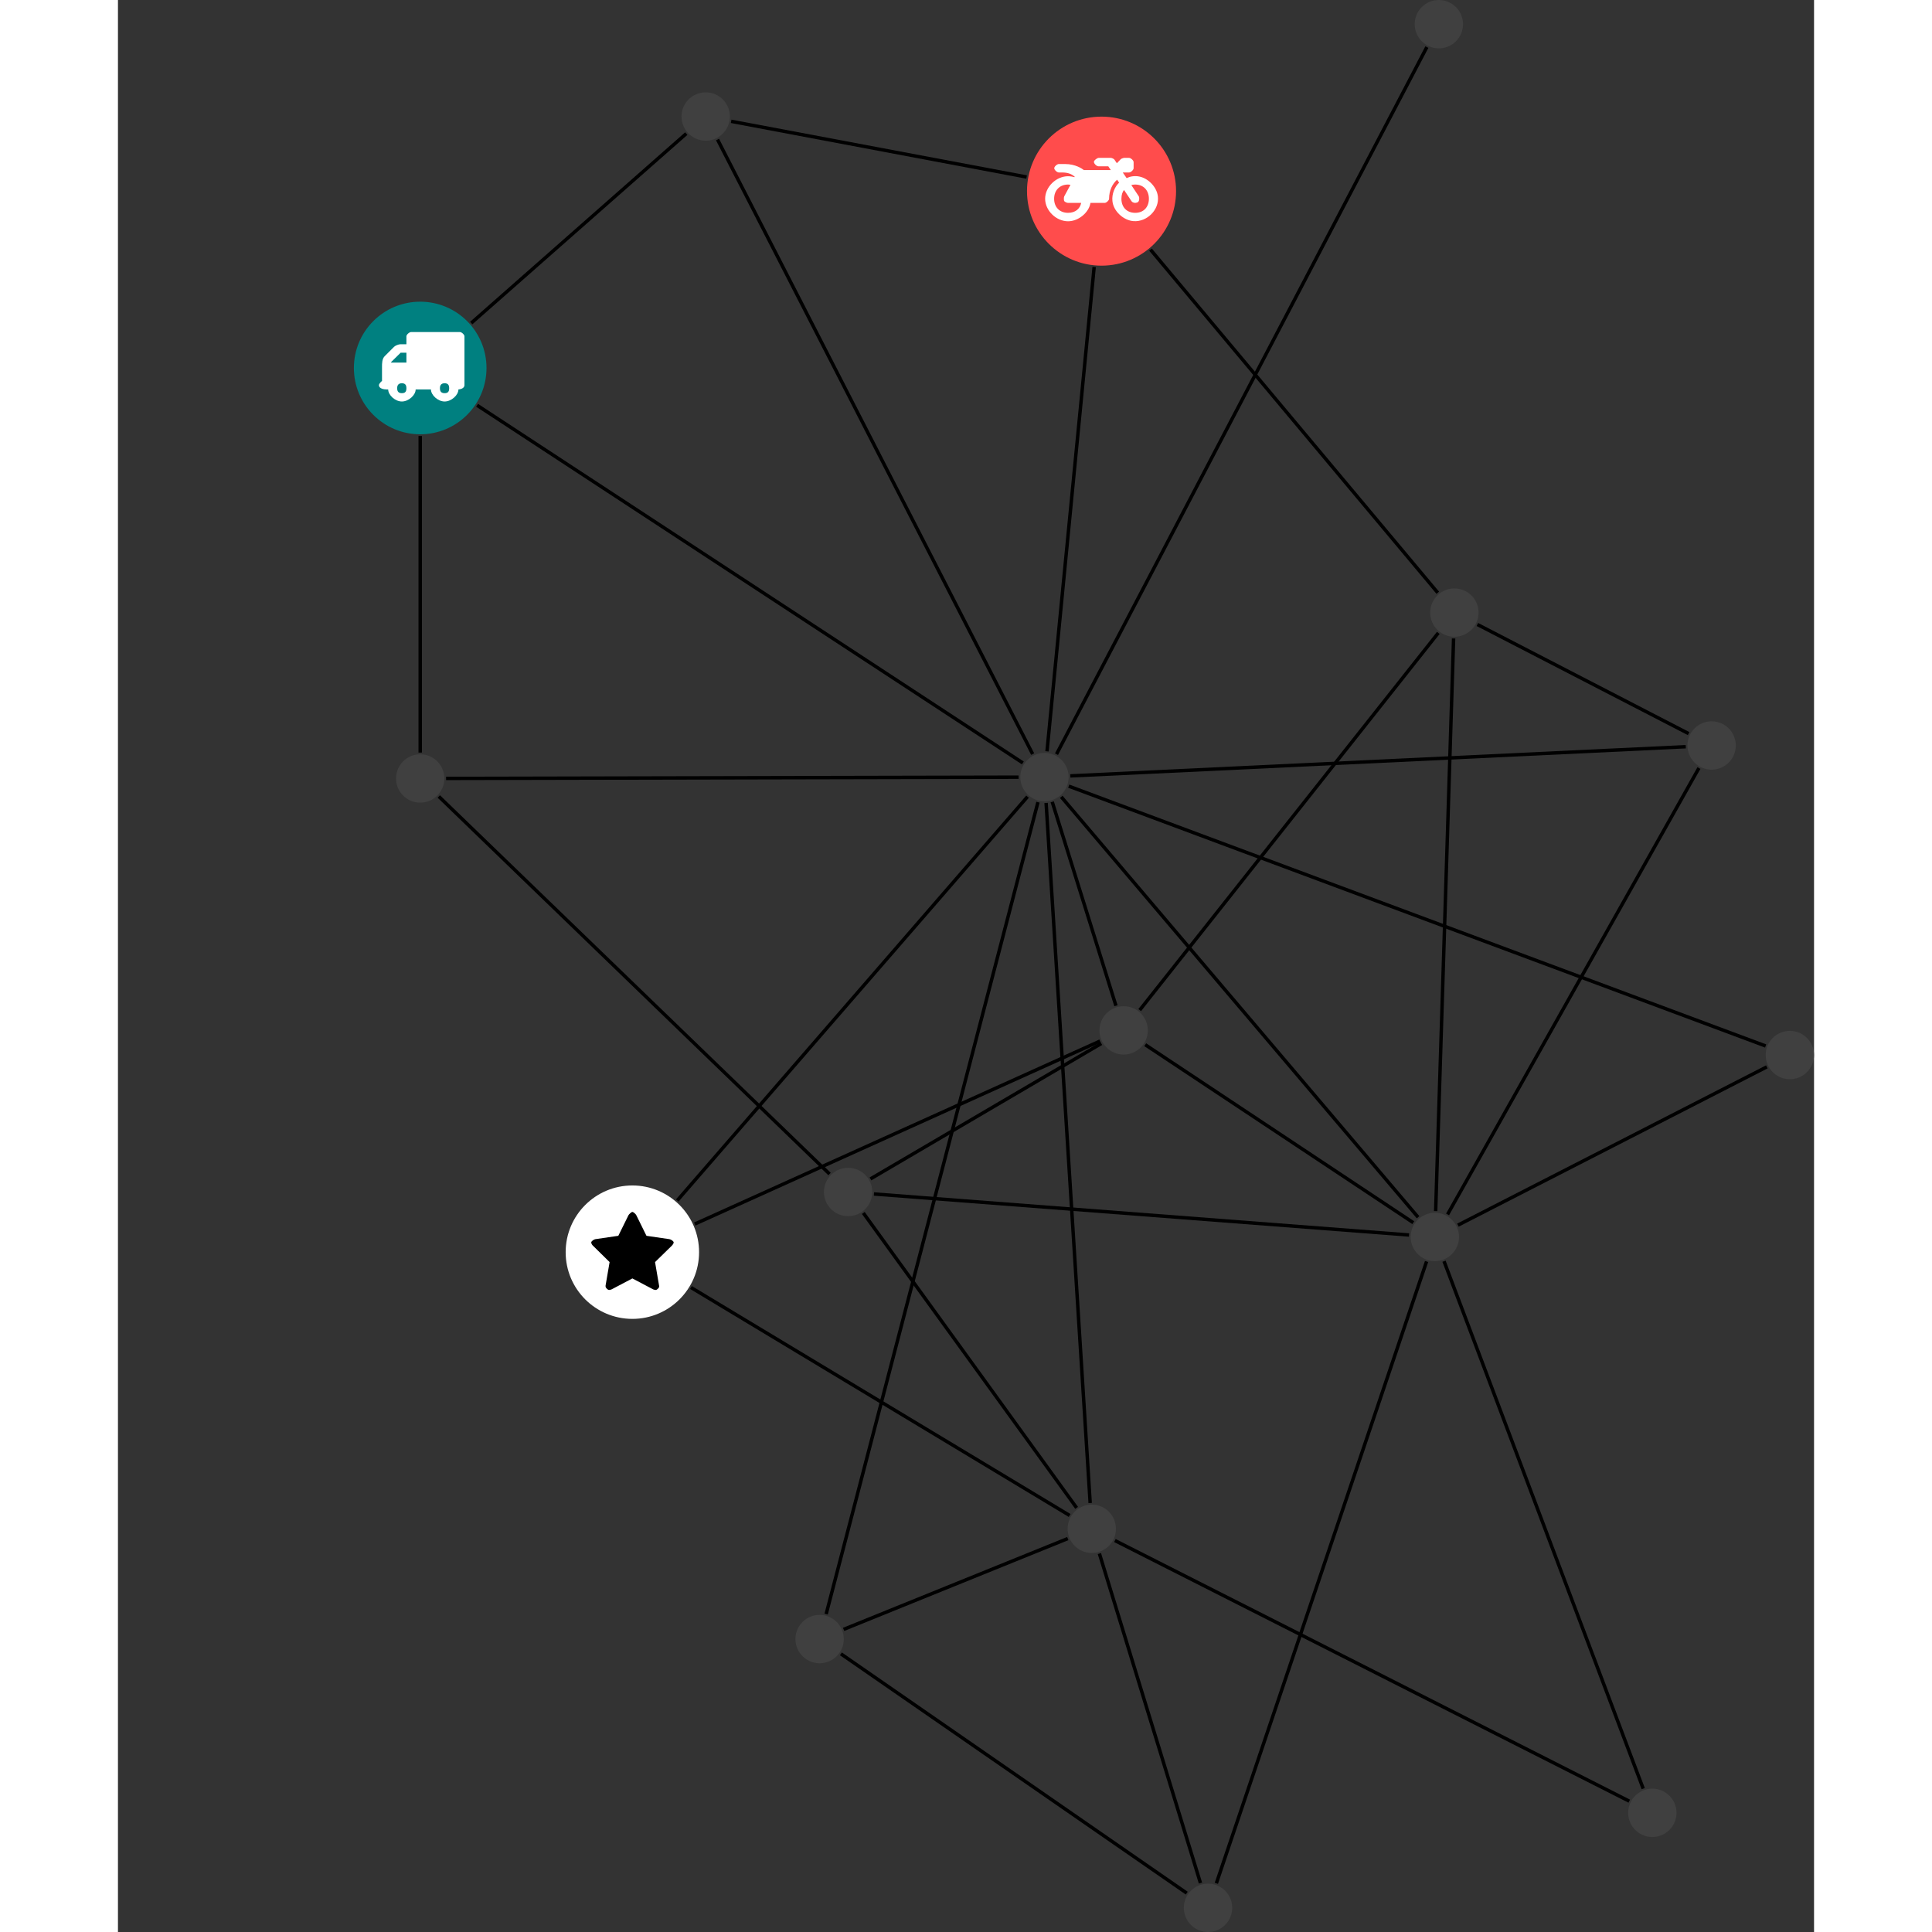 <?xml version="1.0" encoding="UTF-8"?>
<svg xmlns="http://www.w3.org/2000/svg" xmlns:xlink="http://www.w3.org/1999/xlink" width="225.191pt" height="225.191pt" viewBox="-27.499 0.000 197.692 225.191" version="1.1">
<rect x="-27.499" y="0.000" width="197.692" height="225.191" fill="#333333" stroke="none"/>
<defs>
<g>
<symbol overflow="visible" id="glyph0-0">
<path style="stroke:none;" d="M 1.422 -0.75 L 1.422 -7.922 L 3.562 -7.922 L 3.562 -0.891 L 1.422 -0.891 Z M 0.625 0 L 4.531 0 L 4.531 -8.812 L 0.438 -8.812 L 0.438 0 Z M 0.625 0 "/>
</symbol>
<symbol overflow="visible" id="glyph0-1">
<path style="stroke:none;" d="M 3.375 -0.844 C 3.375 -0.453 3.234 -0.266 2.844 -0.266 C 2.469 -0.266 2.297 -0.453 2.297 -0.844 C 2.297 -1.219 2.469 -1.422 2.844 -1.422 C 3.234 -1.422 3.375 -1.219 3.375 -0.844 Z M 1.594 -3.688 L 1.594 -3.859 C 1.594 -3.875 1.578 -3.875 1.594 -3.891 L 2.688 -4.969 C 2.703 -5 2.656 -4.984 2.688 -4.984 L 3.375 -4.984 L 3.375 -3.828 L 1.594 -3.828 Z M 8.359 -0.844 C 8.359 -0.453 8.219 -0.266 7.828 -0.266 C 7.453 -0.266 7.281 -0.453 7.281 -0.844 C 7.281 -1.219 7.453 -1.422 7.828 -1.422 C 8.219 -1.422 8.359 -1.219 8.359 -0.844 Z M 10.141 -6.891 C 10.141 -7.094 9.812 -7.391 9.609 -7.391 L 3.922 -7.391 C 3.719 -7.391 3.375 -7.094 3.375 -6.891 L 3.375 -5.969 L 2.672 -5.969 C 2.469 -5.969 2.078 -5.812 1.938 -5.672 L 0.844 -4.578 C 0.531 -4.266 0.531 -3.734 0.531 -3.328 L 0.531 -1.688 C 0.516 -1.688 0.172 -1.391 0.172 -1.203 C 0.172 -0.781 0.781 -0.703 1.062 -0.703 L 1.25 -0.703 C 1.25 -0.047 2.062 0.703 2.844 0.703 C 3.641 0.703 4.453 -0.047 4.453 -0.703 L 6.234 -0.703 C 6.234 -0.047 7.047 0.703 7.828 0.703 C 8.625 0.703 9.438 -0.047 9.438 -0.703 C 9.547 -0.703 10.141 -0.781 10.141 -1.203 Z M 10.141 -6.891 "/>
</symbol>
<symbol overflow="visible" id="glyph0-2">
<path style="stroke:none;" d="M 12.969 -2.906 C 12.844 -3.984 11.859 -5.016 10.781 -5.219 C 10.234 -5.328 9.703 -5.219 9.328 -5.031 L 8.875 -5.688 L 9.609 -5.688 C 9.812 -5.688 10.141 -5.984 10.141 -6.188 L 10.141 -6.891 C 10.141 -7.094 9.812 -7.391 9.609 -7.391 L 9.047 -7.391 C 8.969 -7.391 8.734 -7.312 8.656 -7.25 L 8.188 -6.766 L 7.891 -7.203 C 7.828 -7.281 7.594 -7.391 7.484 -7.391 L 6.078 -7.391 C 5.906 -7.391 5.547 -7.125 5.516 -6.953 C 5.484 -6.734 5.828 -6.406 6.047 -6.406 L 7.188 -6.406 L 7.484 -5.969 L 4.344 -5.969 C 4.141 -6.125 3.375 -6.672 2.141 -6.672 L 1.422 -6.672 C 1.219 -6.672 0.891 -6.375 0.891 -6.188 C 0.891 -5.984 1.219 -5.688 1.422 -5.688 L 1.781 -5.688 C 2.484 -5.688 2.906 -5.516 3.281 -5.188 L 3.25 -5.141 C 3.078 -5.188 2.797 -5.25 2.5 -5.25 C 1.109 -5.25 -0.172 -4 -0.172 -2.625 C -0.172 -1.25 1.109 0 2.5 0 C 3.75 0 4.953 -1.062 5.109 -2.141 L 6.766 -2.141 C 6.969 -2.141 7.281 -2.438 7.281 -2.625 C 7.281 -3.609 7.688 -4.391 8.219 -4.844 L 8.453 -4.5 C 7.969 -4.062 7.578 -3.203 7.672 -2.359 C 7.781 -1.172 8.969 -0.094 10.141 -0.016 C 11.703 0.094 13.156 -1.344 12.969 -2.906 Z M 2.5 -0.984 C 1.516 -0.984 0.875 -1.641 0.875 -2.625 C 0.875 -3.594 1.516 -4.281 2.5 -4.281 C 2.672 -4.281 2.844 -4.234 2.781 -4.25 L 2.047 -2.891 C 2 -2.781 2 -2.469 2.047 -2.359 C 2.125 -2.25 2.375 -2.141 2.5 -2.141 L 4.031 -2.141 C 3.891 -1.453 3.344 -0.984 2.5 -0.984 Z M 10.328 -0.984 C 9.344 -0.984 8.719 -1.641 8.719 -2.625 C 8.719 -3.109 8.859 -3.469 9.031 -3.641 L 9.906 -2.328 C 9.969 -2.219 10.203 -2.141 10.328 -2.141 C 10.391 -2.141 10.594 -2.188 10.641 -2.234 C 10.812 -2.344 10.844 -2.75 10.734 -2.922 L 9.875 -4.219 C 9.859 -4.219 10.094 -4.281 10.328 -4.281 C 11.297 -4.281 11.922 -3.594 11.922 -2.625 C 11.922 -1.641 11.297 -0.984 10.328 -0.984 Z M 10.328 -0.984 "/>
</symbol>
<symbol overflow="visible" id="glyph0-3">
<path style="stroke:none;" d="M 9.438 -5.078 C 9.438 -5.25 9.078 -5.453 8.938 -5.469 L 6.266 -5.859 L 5.078 -8.266 C 5.031 -8.375 4.75 -8.641 4.625 -8.641 C 4.5 -8.641 4.234 -8.375 4.172 -8.266 L 2.984 -5.859 L 0.312 -5.469 C 0.172 -5.453 -0.172 -5.25 -0.172 -5.078 C -0.172 -4.969 -0.062 -4.781 0.016 -4.719 L 1.969 -2.797 L 1.5 -0.062 C 1.5 -0.016 1.5 0.016 1.5 0.047 C 1.5 0.203 1.75 0.453 1.906 0.453 C 1.984 0.453 2.188 0.406 2.25 0.359 L 4.625 -0.891 L 7 0.359 C 7.062 0.406 7.266 0.453 7.344 0.453 C 7.5 0.453 7.75 0.203 7.75 0.047 C 7.75 0.016 7.75 -0.016 7.734 -0.062 L 7.266 -2.797 L 9.234 -4.719 C 9.297 -4.781 9.438 -4.969 9.438 -5.078 Z M 9.438 -5.078 "/>
</symbol>
</g>
<clipPath id="clip1">
  <path d="M 51 187 L 103 187 L 103 225.191 L 51 225.191 Z M 51 187 "/>
</clipPath>
<clipPath id="clip2">
  <path d="M 81 175 L 105 175 L 105 225.191 L 81 225.191 Z M 81 175 "/>
</clipPath>
<clipPath id="clip3">
  <path d="M 94 141 L 131 141 L 131 225.191 L 94 225.191 Z M 94 141 "/>
</clipPath>
<clipPath id="clip4">
  <path d="M 123 118 L 170.191 118 L 170.191 149 L 123 149 Z M 123 118 "/>
</clipPath>
<clipPath id="clip5">
  <path d="M 77 85 L 170.191 85 L 170.191 128 L 77 128 Z M 77 85 "/>
</clipPath>
<clipPath id="clip6">
  <path d="M 96 219 L 103 219 L 103 225.191 L 96 225.191 Z M 96 219 "/>
</clipPath>
<clipPath id="clip7">
  <path d="M 164 120 L 170.191 120 L 170.191 126 L 164 126 Z M 164 120 "/>
</clipPath>
</defs>
<g id="surface1">
<path style="fill:none;stroke-width:0.399;stroke-linecap:butt;stroke-linejoin:miter;stroke:rgb(0%,0%,0%);stroke-opacity:1;stroke-miterlimit:10;" d="M 0.001 -7.929 L 0.001 -44.828 " transform="matrix(1,0,0,-1,7.729,42.891)"/>
<path style="fill:none;stroke-width:0.399;stroke-linecap:butt;stroke-linejoin:miter;stroke:rgb(0%,0%,0%);stroke-opacity:1;stroke-miterlimit:10;" d="M 5.951 5.239 L 31.013 27.317 " transform="matrix(1,0,0,-1,7.729,42.891)"/>
<path style="fill:none;stroke-width:0.399;stroke-linecap:butt;stroke-linejoin:miter;stroke:rgb(0%,0%,0%);stroke-opacity:1;stroke-miterlimit:10;" d="M 6.63 -4.347 L 70.244 -46.035 " transform="matrix(1,0,0,-1,7.729,42.891)"/>
<g clip-path="url(#clip1)" clip-rule="nonzero">
<path style="fill:none;stroke-width:0.399;stroke-linecap:butt;stroke-linejoin:miter;stroke:rgb(0%,0%,0%);stroke-opacity:1;stroke-miterlimit:10;" d="M 49.037 -149.879 L 89.349 -177.769 " transform="matrix(1,0,0,-1,7.729,42.891)"/>
</g>
<path style="fill:none;stroke-width:0.399;stroke-linecap:butt;stroke-linejoin:miter;stroke:rgb(0%,0%,0%);stroke-opacity:1;stroke-miterlimit:10;" d="M 49.353 -147.027 L 75.482 -136.441 " transform="matrix(1,0,0,-1,7.729,42.891)"/>
<path style="fill:none;stroke-width:0.399;stroke-linecap:butt;stroke-linejoin:miter;stroke:rgb(0%,0%,0%);stroke-opacity:1;stroke-miterlimit:10;" d="M 47.318 -145.242 L 72.005 -50.609 " transform="matrix(1,0,0,-1,7.729,42.891)"/>
<path style="fill:none;stroke-width:0.399;stroke-linecap:butt;stroke-linejoin:miter;stroke:rgb(0%,0%,0%);stroke-opacity:1;stroke-miterlimit:10;" d="M 140.927 -167.05 L 80.974 -136.672 " transform="matrix(1,0,0,-1,7.729,42.891)"/>
<path style="fill:none;stroke-width:0.399;stroke-linecap:butt;stroke-linejoin:miter;stroke:rgb(0%,0%,0%);stroke-opacity:1;stroke-miterlimit:10;" d="M 142.552 -165.589 L 119.334 -104.113 " transform="matrix(1,0,0,-1,7.729,42.891)"/>
<path style="fill:none;stroke-width:0.399;stroke-linecap:butt;stroke-linejoin:miter;stroke:rgb(0%,0%,0%);stroke-opacity:1;stroke-miterlimit:10;" d="M 85.123 13.797 L 118.607 -26.199 " transform="matrix(1,0,0,-1,7.729,42.891)"/>
<path style="fill:none;stroke-width:0.399;stroke-linecap:butt;stroke-linejoin:miter;stroke:rgb(0%,0%,0%);stroke-opacity:1;stroke-miterlimit:10;" d="M 70.681 22.258 L 36.244 28.75 " transform="matrix(1,0,0,-1,7.729,42.891)"/>
<path style="fill:none;stroke-width:0.399;stroke-linecap:butt;stroke-linejoin:miter;stroke:rgb(0%,0%,0%);stroke-opacity:1;stroke-miterlimit:10;" d="M 78.556 11.766 L 73.06 -44.683 " transform="matrix(1,0,0,-1,7.729,42.891)"/>
<path style="fill:none;stroke-width:0.399;stroke-linecap:butt;stroke-linejoin:miter;stroke:rgb(0%,0%,0%);stroke-opacity:1;stroke-miterlimit:10;" d="M 123.224 -29.898 L 147.845 -42.617 " transform="matrix(1,0,0,-1,7.729,42.891)"/>
<path style="fill:none;stroke-width:0.399;stroke-linecap:butt;stroke-linejoin:miter;stroke:rgb(0%,0%,0%);stroke-opacity:1;stroke-miterlimit:10;" d="M 118.669 -30.879 L 83.865 -74.843 " transform="matrix(1,0,0,-1,7.729,42.891)"/>
<path style="fill:none;stroke-width:0.399;stroke-linecap:butt;stroke-linejoin:miter;stroke:rgb(0%,0%,0%);stroke-opacity:1;stroke-miterlimit:10;" d="M 120.451 -31.527 L 118.361 -98.273 " transform="matrix(1,0,0,-1,7.729,42.891)"/>
<path style="fill:none;stroke-width:0.399;stroke-linecap:butt;stroke-linejoin:miter;stroke:rgb(0%,0%,0%);stroke-opacity:1;stroke-miterlimit:10;" d="M 117.334 37.399 L 74.166 -45.015 " transform="matrix(1,0,0,-1,7.729,42.891)"/>
<path style="fill:none;stroke-width:0.399;stroke-linecap:butt;stroke-linejoin:miter;stroke:rgb(0%,0%,0%);stroke-opacity:1;stroke-miterlimit:10;" d="M 2.169 -49.945 L 47.712 -93.949 " transform="matrix(1,0,0,-1,7.729,42.891)"/>
<path style="fill:none;stroke-width:0.399;stroke-linecap:butt;stroke-linejoin:miter;stroke:rgb(0%,0%,0%);stroke-opacity:1;stroke-miterlimit:10;" d="M 3.017 -47.839 L 69.748 -47.695 " transform="matrix(1,0,0,-1,7.729,42.891)"/>
<path style="fill:none;stroke-width:0.399;stroke-linecap:butt;stroke-linejoin:miter;stroke:rgb(0%,0%,0%);stroke-opacity:1;stroke-miterlimit:10;" d="M 31.564 -107.179 L 75.697 -133.75 " transform="matrix(1,0,0,-1,7.729,42.891)"/>
<path style="fill:none;stroke-width:0.399;stroke-linecap:butt;stroke-linejoin:miter;stroke:rgb(0%,0%,0%);stroke-opacity:1;stroke-miterlimit:10;" d="M 32.001 -99.781 L 79.244 -78.453 " transform="matrix(1,0,0,-1,7.729,42.891)"/>
<path style="fill:none;stroke-width:0.399;stroke-linecap:butt;stroke-linejoin:miter;stroke:rgb(0%,0%,0%);stroke-opacity:1;stroke-miterlimit:10;" d="M 29.959 -97.039 L 70.791 -49.968 " transform="matrix(1,0,0,-1,7.729,42.891)"/>
<g clip-path="url(#clip2)" clip-rule="nonzero">
<path style="fill:none;stroke-width:0.399;stroke-linecap:butt;stroke-linejoin:miter;stroke:rgb(0%,0%,0%);stroke-opacity:1;stroke-miterlimit:10;" d="M 90.947 -176.597 L 79.166 -138.191 " transform="matrix(1,0,0,-1,7.729,42.891)"/>
</g>
<g clip-path="url(#clip3)" clip-rule="nonzero">
<path style="fill:none;stroke-width:0.399;stroke-linecap:butt;stroke-linejoin:miter;stroke:rgb(0%,0%,0%);stroke-opacity:1;stroke-miterlimit:10;" d="M 92.798 -176.625 L 117.302 -104.148 " transform="matrix(1,0,0,-1,7.729,42.891)"/>
</g>
<path style="fill:none;stroke-width:0.399;stroke-linecap:butt;stroke-linejoin:miter;stroke:rgb(0%,0%,0%);stroke-opacity:1;stroke-miterlimit:10;" d="M 76.513 -132.863 L 51.65 -98.492 " transform="matrix(1,0,0,-1,7.729,42.891)"/>
<path style="fill:none;stroke-width:0.399;stroke-linecap:butt;stroke-linejoin:miter;stroke:rgb(0%,0%,0%);stroke-opacity:1;stroke-miterlimit:10;" d="M 78.091 -132.297 L 72.955 -50.699 " transform="matrix(1,0,0,-1,7.729,42.891)"/>
<path style="fill:none;stroke-width:0.399;stroke-linecap:butt;stroke-linejoin:miter;stroke:rgb(0%,0%,0%);stroke-opacity:1;stroke-miterlimit:10;" d="M 149.048 -46.632 L 119.748 -98.66 " transform="matrix(1,0,0,-1,7.729,42.891)"/>
<path style="fill:none;stroke-width:0.399;stroke-linecap:butt;stroke-linejoin:miter;stroke:rgb(0%,0%,0%);stroke-opacity:1;stroke-miterlimit:10;" d="M 147.513 -44.144 L 75.779 -47.547 " transform="matrix(1,0,0,-1,7.729,42.891)"/>
<path style="fill:none;stroke-width:0.399;stroke-linecap:butt;stroke-linejoin:miter;stroke:rgb(0%,0%,0%);stroke-opacity:1;stroke-miterlimit:10;" d="M 52.482 -94.519 L 79.392 -78.738 " transform="matrix(1,0,0,-1,7.729,42.891)"/>
<path style="fill:none;stroke-width:0.399;stroke-linecap:butt;stroke-linejoin:miter;stroke:rgb(0%,0%,0%);stroke-opacity:1;stroke-miterlimit:10;" d="M 52.888 -96.277 L 115.259 -101.058 " transform="matrix(1,0,0,-1,7.729,42.891)"/>
<path style="fill:none;stroke-width:0.399;stroke-linecap:butt;stroke-linejoin:miter;stroke:rgb(0%,0%,0%);stroke-opacity:1;stroke-miterlimit:10;" d="M 84.509 -78.879 L 115.751 -99.621 " transform="matrix(1,0,0,-1,7.729,42.891)"/>
<path style="fill:none;stroke-width:0.399;stroke-linecap:butt;stroke-linejoin:miter;stroke:rgb(0%,0%,0%);stroke-opacity:1;stroke-miterlimit:10;" d="M 81.095 -74.332 L 73.666 -50.57 " transform="matrix(1,0,0,-1,7.729,42.891)"/>
<g clip-path="url(#clip4)" clip-rule="nonzero">
<path style="fill:none;stroke-width:0.399;stroke-linecap:butt;stroke-linejoin:miter;stroke:rgb(0%,0%,0%);stroke-opacity:1;stroke-miterlimit:10;" d="M 156.962 -81.461 L 120.955 -99.91 " transform="matrix(1,0,0,-1,7.729,42.891)"/>
</g>
<g clip-path="url(#clip5)" clip-rule="nonzero">
<path style="fill:none;stroke-width:0.399;stroke-linecap:butt;stroke-linejoin:miter;stroke:rgb(0%,0%,0%);stroke-opacity:1;stroke-miterlimit:10;" d="M 156.822 -79.027 L 75.595 -48.742 " transform="matrix(1,0,0,-1,7.729,42.891)"/>
</g>
<path style="fill:none;stroke-width:0.399;stroke-linecap:butt;stroke-linejoin:miter;stroke:rgb(0%,0%,0%);stroke-opacity:1;stroke-miterlimit:10;" d="M 34.658 26.625 L 71.388 -45.004 " transform="matrix(1,0,0,-1,7.729,42.891)"/>
<path style="fill:none;stroke-width:0.399;stroke-linecap:butt;stroke-linejoin:miter;stroke:rgb(0%,0%,0%);stroke-opacity:1;stroke-miterlimit:10;" d="M 116.314 -98.988 L 74.72 -49.988 " transform="matrix(1,0,0,-1,7.729,42.891)"/>
<path style=" stroke:none;fill-rule:nonzero;fill:rgb(0%,50%,50%);fill-opacity:1;" d="M 15.457 42.891 C 15.457 38.621 11.996 35.164 7.73 35.164 C 3.461 35.164 0 38.621 0 42.891 C 0 47.16 3.461 50.621 7.73 50.621 C 11.996 50.621 15.457 47.16 15.457 42.891 Z M 15.457 42.891 "/>
<g style="fill:rgb(100%,100%,100%);fill-opacity:1;">
  <use xlink:href="#glyph0-1" x="2.747" y="46.094"/>
</g>
<path style=" stroke:none;fill-rule:nonzero;fill:rgb(25%,25%,25%);fill-opacity:1;" d="M 57.102 191.051 C 57.102 189.492 55.84 188.23 54.285 188.23 C 52.727 188.23 51.465 189.492 51.465 191.051 C 51.465 192.605 52.727 193.867 54.285 193.867 C 55.84 193.867 57.102 192.605 57.102 191.051 Z M 57.102 191.051 "/>
<path style=" stroke:none;fill-rule:nonzero;fill:rgb(25%,25%,25%);fill-opacity:1;" d="M 154.164 211.301 C 154.164 209.746 152.902 208.484 151.344 208.484 C 149.789 208.484 148.527 209.746 148.527 211.301 C 148.527 212.855 149.789 214.117 151.344 214.117 C 152.902 214.117 154.164 212.855 154.164 211.301 Z M 154.164 211.301 "/>
<path style=" stroke:none;fill-rule:nonzero;fill:rgb(100%,29.999%,29.999%);fill-opacity:1;" d="M 95.832 22.277 C 95.832 17.48 91.941 13.594 87.145 13.594 C 82.348 13.594 78.457 17.48 78.457 22.277 C 78.457 27.078 82.348 30.965 87.145 30.965 C 91.941 30.965 95.832 27.078 95.832 22.277 Z M 95.832 22.277 "/>
<g style="fill:rgb(100%,100%,100%);fill-opacity:1;">
  <use xlink:href="#glyph0-2" x="80.743" y="25.791"/>
</g>
<path style=" stroke:none;fill-rule:nonzero;fill:rgb(25%,25%,25%);fill-opacity:1;" d="M 131.09 71.402 C 131.09 69.848 129.828 68.586 128.27 68.586 C 126.715 68.586 125.453 69.848 125.453 71.402 C 125.453 72.961 126.715 74.223 128.27 74.223 C 129.828 74.223 131.09 72.961 131.09 71.402 Z M 131.09 71.402 "/>
<path style=" stroke:none;fill-rule:nonzero;fill:rgb(25%,25%,25%);fill-opacity:1;" d="M 129.281 2.816 C 129.281 1.262 128.02 0 126.461 0 C 124.906 0 123.645 1.262 123.645 2.816 C 123.645 4.375 124.906 5.637 126.461 5.637 C 128.02 5.637 129.281 4.375 129.281 2.816 Z M 129.281 2.816 "/>
<path style=" stroke:none;fill-rule:nonzero;fill:rgb(25%,25%,25%);fill-opacity:1;" d="M 10.547 90.738 C 10.547 89.18 9.285 87.918 7.73 87.918 C 6.172 87.918 4.91 89.18 4.91 90.738 C 4.91 92.293 6.172 93.555 7.73 93.555 C 9.285 93.555 10.547 92.293 10.547 90.738 Z M 10.547 90.738 "/>
<path style=" stroke:none;fill-rule:nonzero;fill:rgb(100%,100%,100%);fill-opacity:1;" d="M 40.234 145.953 C 40.234 141.66 36.754 138.176 32.461 138.176 C 28.164 138.176 24.684 141.66 24.684 145.953 C 24.684 150.246 28.164 153.727 32.461 153.727 C 36.754 153.727 40.234 150.246 40.234 145.953 Z M 40.234 145.953 "/>
<g style="fill:rgb(0%,0%,0%);fill-opacity:1;">
  <use xlink:href="#glyph0-3" x="27.837" y="149.903"/>
</g>
<g clip-path="url(#clip6)" clip-rule="nonzero">
<path style=" stroke:none;fill-rule:nonzero;fill:rgb(25%,25%,25%);fill-opacity:1;" d="M 102.375 222.371 C 102.375 220.816 101.113 219.555 99.559 219.555 C 98 219.555 96.738 220.816 96.738 222.371 C 96.738 223.93 98 225.191 99.559 225.191 C 101.113 225.191 102.375 223.93 102.375 222.371 Z M 102.375 222.371 "/>
</g>
<path style=" stroke:none;fill-rule:nonzero;fill:rgb(25%,25%,25%);fill-opacity:1;" d="M 88.824 178.195 C 88.824 176.637 87.562 175.375 86.008 175.375 C 84.453 175.375 83.191 176.637 83.191 178.195 C 83.191 179.75 84.453 181.012 86.008 181.012 C 87.562 181.012 88.824 179.75 88.824 178.195 Z M 88.824 178.195 "/>
<path style=" stroke:none;fill-rule:nonzero;fill:rgb(25%,25%,25%);fill-opacity:1;" d="M 161.074 86.895 C 161.074 85.336 159.812 84.074 158.254 84.074 C 156.699 84.074 155.438 85.336 155.438 86.895 C 155.438 88.449 156.699 89.711 158.254 89.711 C 159.812 89.711 161.074 88.449 161.074 86.895 Z M 161.074 86.895 "/>
<path style=" stroke:none;fill-rule:nonzero;fill:rgb(25%,25%,25%);fill-opacity:1;" d="M 60.426 138.934 C 60.426 137.379 59.164 136.117 57.609 136.117 C 56.051 136.117 54.789 137.379 54.789 138.934 C 54.789 140.492 56.051 141.754 57.609 141.754 C 59.164 141.754 60.426 140.492 60.426 138.934 Z M 60.426 138.934 "/>
<path style=" stroke:none;fill-rule:nonzero;fill:rgb(25%,25%,25%);fill-opacity:1;" d="M 92.539 120.102 C 92.539 118.543 91.277 117.281 89.723 117.281 C 88.164 117.281 86.902 118.543 86.902 120.102 C 86.902 121.656 88.164 122.918 89.723 122.918 C 91.277 122.918 92.539 121.656 92.539 120.102 Z M 92.539 120.102 "/>
<g clip-path="url(#clip7)" clip-rule="nonzero">
<path style=" stroke:none;fill-rule:nonzero;fill:rgb(25%,25%,25%);fill-opacity:1;" d="M 170.191 122.973 C 170.191 121.418 168.93 120.156 167.375 120.156 C 165.82 120.156 164.559 121.418 164.559 122.973 C 164.559 124.531 165.82 125.793 167.375 125.793 C 168.93 125.793 170.191 124.531 170.191 122.973 Z M 170.191 122.973 "/>
</g>
<path style=" stroke:none;fill-rule:nonzero;fill:rgb(25%,25%,25%);fill-opacity:1;" d="M 43.824 13.578 C 43.824 12.023 42.562 10.762 41.008 10.762 C 39.449 10.762 38.188 12.023 38.188 13.578 C 38.188 15.137 39.449 16.398 41.008 16.398 C 42.562 16.398 43.824 15.137 43.824 13.578 Z M 43.824 13.578 "/>
<path style=" stroke:none;fill-rule:nonzero;fill:rgb(25%,25%,25%);fill-opacity:1;" d="M 128.812 144.176 C 128.812 142.621 127.551 141.359 125.992 141.359 C 124.438 141.359 123.176 142.621 123.176 144.176 C 123.176 145.734 124.438 146.996 125.992 146.996 C 127.551 146.996 128.812 145.734 128.812 144.176 Z M 128.812 144.176 "/>
<path style=" stroke:none;fill-rule:nonzero;fill:rgb(25%,25%,25%);fill-opacity:1;" d="M 83.312 90.578 C 83.312 89.023 82.051 87.762 80.492 87.762 C 78.938 87.762 77.676 89.023 77.676 90.578 C 77.676 92.137 78.938 93.398 80.492 93.398 C 82.051 93.398 83.312 92.137 83.312 90.578 Z M 83.312 90.578 "/>
</g>
</svg>

